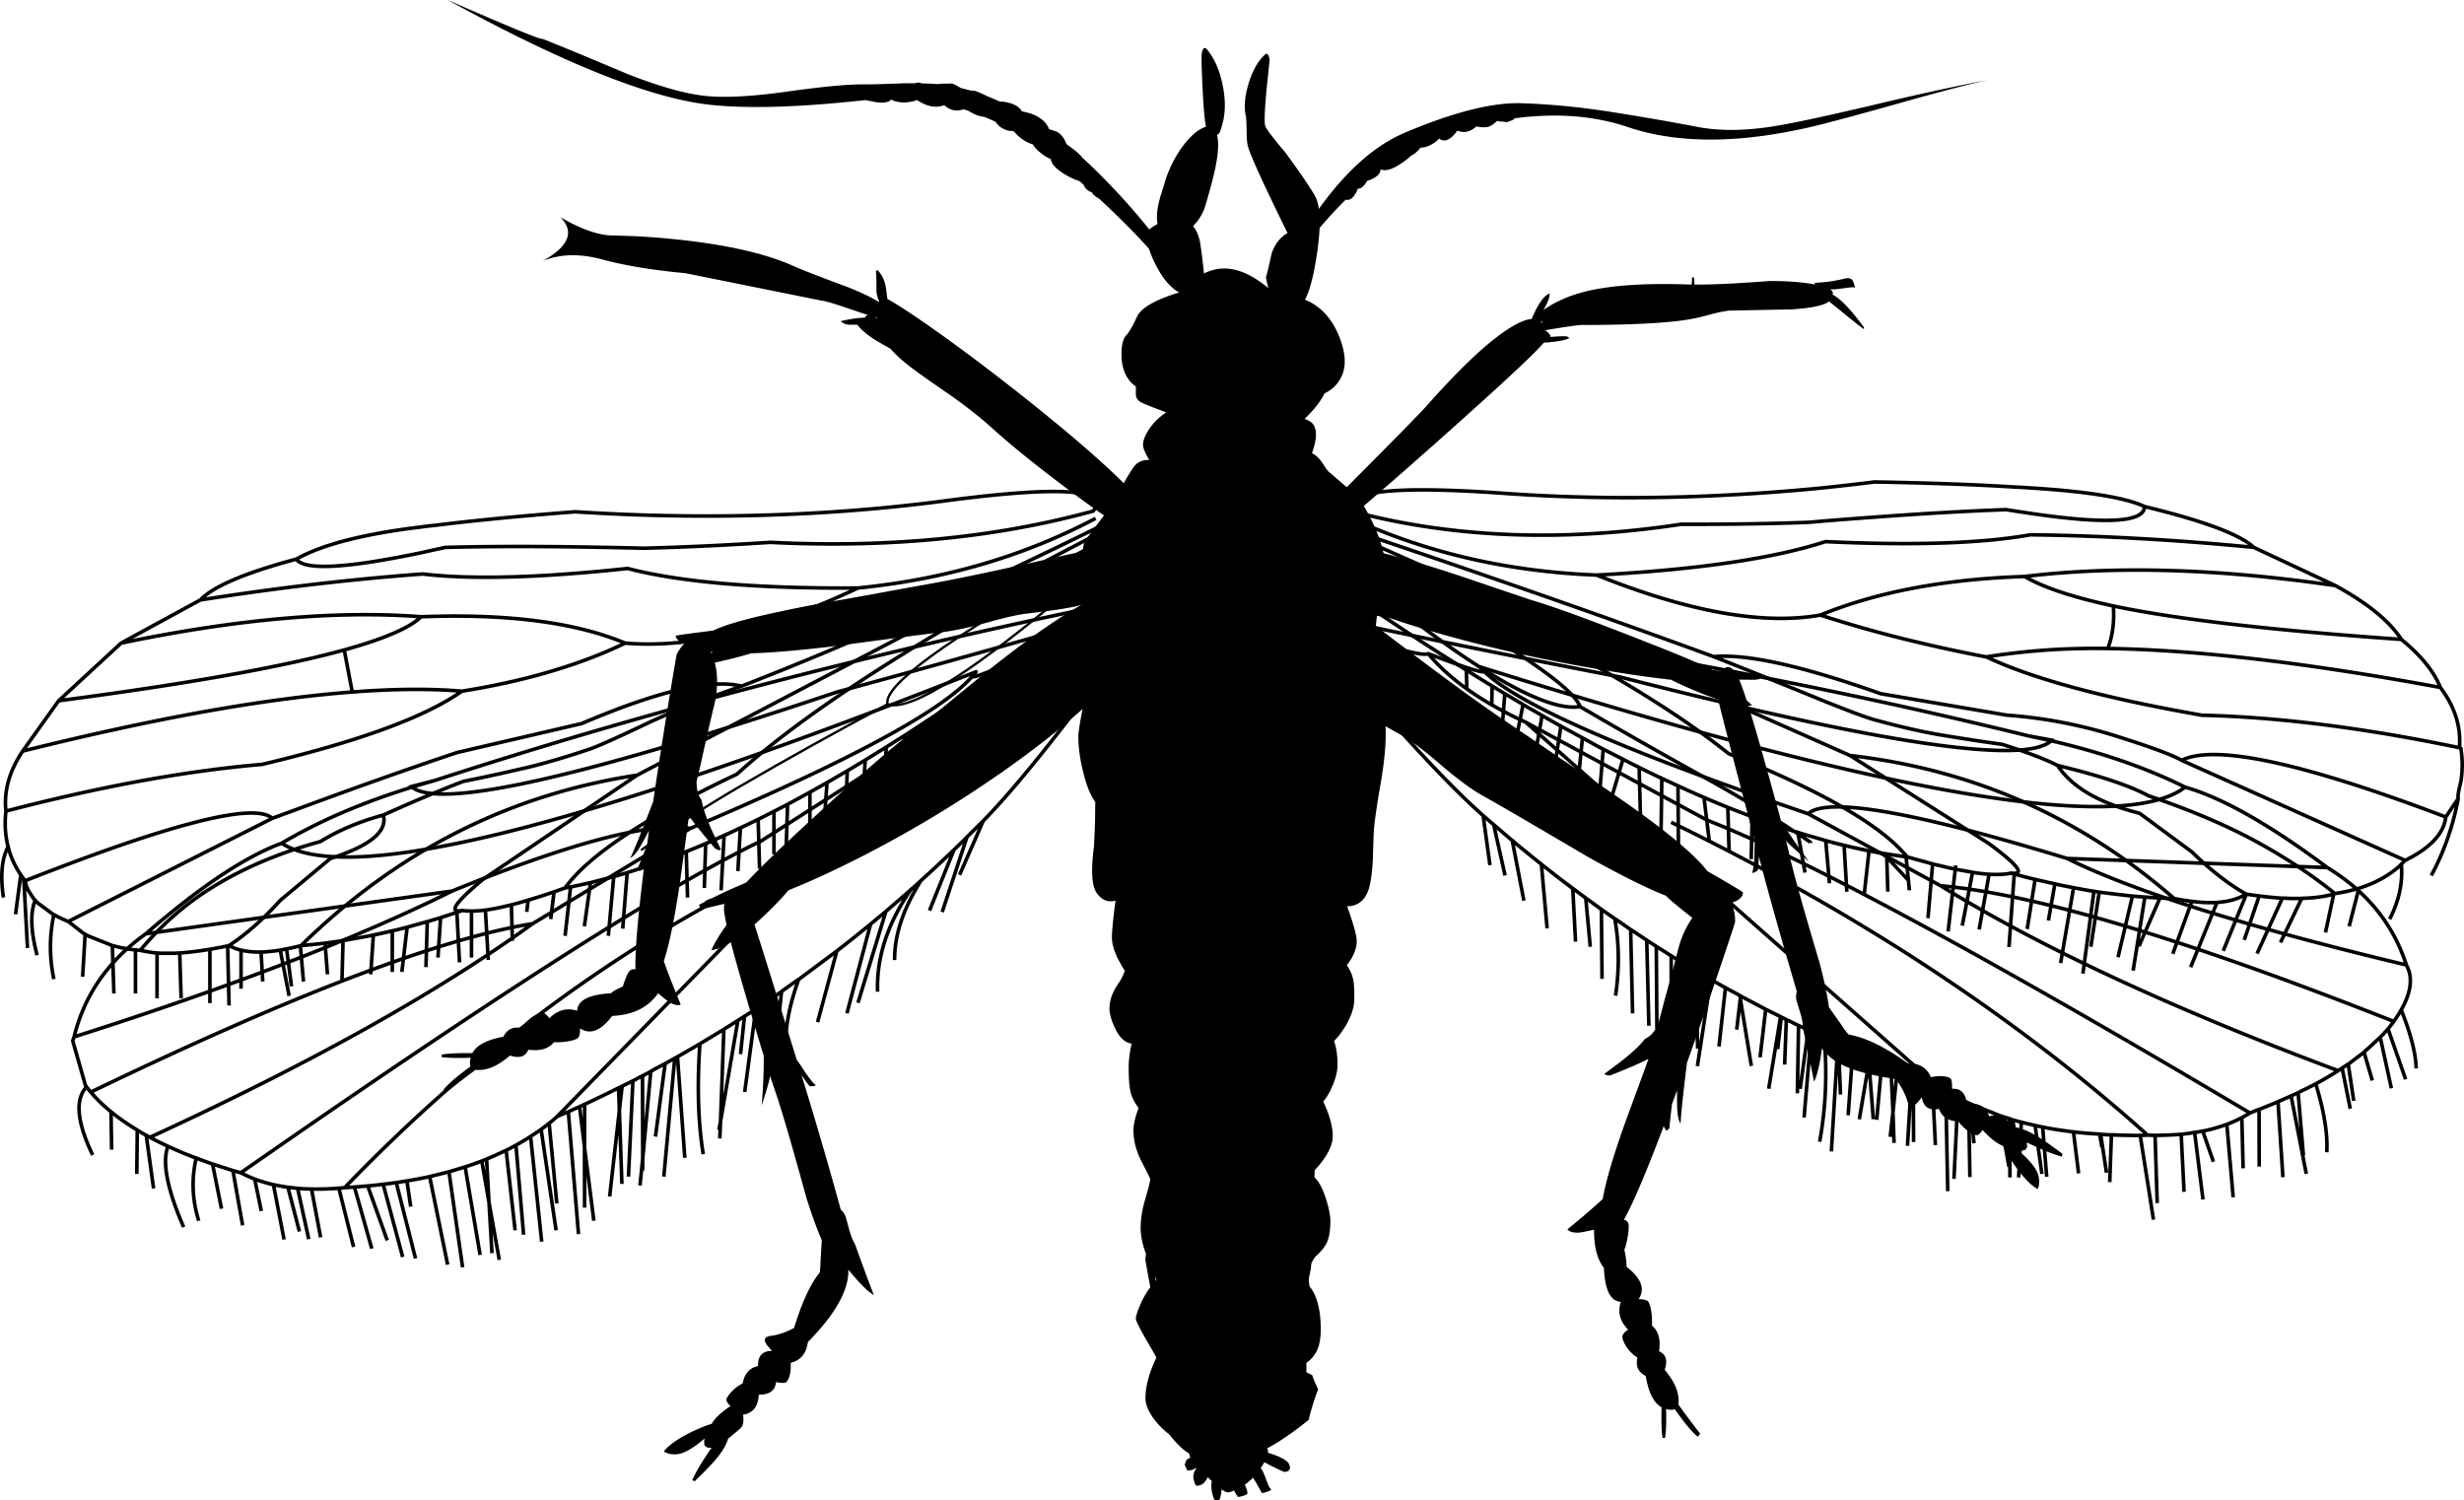 <svg xmlns="http://www.w3.org/2000/svg" version="1.2" width="1028.079" height="626.078" viewBox="0 0 1028.079 626.078" overflow="inherit"><path d="M1008.125 445.85c-.134-6.233-2.217-14.383-6.25-24.449a48.68 48.68 0 0 1-3.101 4.8 48.986 48.986 0 0 1-2.399 3.1l7.35 21.05m-5.951 3.749l-4.649-21.3a.33.33 0 0 1-.15.15l-5.25 4.85c-.5.4-.95.816-1.35 1.25l3.449 11.8m-7.75 8.5l-2.3-15.35a343.96 343.96 0 0 1-2.55 1.65l3.4 17m5.751-23.6l-6.25 4.75c-.134.066-.25.134-.351.2m16.601-14.7a62.168 62.168 0 0 1-3.25 3.5m-428.45-177.9c38.233 4.966 75.7 10.616 112.399 16.949 58.301 10.067 114.717 21.801 169.25 35.2l10.351 1.9-.851.149c21.101 4.867 39.733 11.317 55.9 19.351 15.467 4.399 35.233 15.583 59.3 33.55 16.533 10.033 27.533 23.583 33 40.65 2.8 5.1 2.083 11.35-2.149 18.75M572.774 267.5c13.634 4.4 21.351 6.15 23.15 5.25 14.767 5.634 22.583 8.134 23.45 7.5a12.01 12.01 0 0 1-1.75-1.95c170.066 53.367 268.1 70.084 294.1 50.15M617.625 278.3c1.533 1.101 2.116 1.75 1.75 1.95 13.699 13.5 58.716 33.267 135.05 59.3 7.866-7.133 43.883-.916 108.05 18.65l108.55 3.8m-340.05-11.25v-.1a1.237 1.237 0 0 1-.3-.2l.3.3zm-72.1-74.65c26.699 31.167 46.683 52.567 59.949 64.2a228.55 228.55 0 0 0 4.4 3.8l6.95 5.95c.133.101.283.217.45.351l.05.05M621.675 361l-2.851-20.7m23.601 19.75l.7.601v-.051c-.233-.2-.467-.383-.7-.55l-2.15-1.7c-1.233-1-2.434-1.983-3.6-2.949l-2.851-2.301a99.277 99.277 0 0 1-2.85-2.35l4.85 25.05m7.301-15.15c.199.166.416.333.649.5-.233-.2-.45-.384-.649-.551m-9.301-7.499c-.966-.8-1.916-1.616-2.85-2.449m12.8 10.499l1.65 1.25c1.866 1.5 3.75 2.983 5.649 4.449l2.601 1.95a101.49 101.49 0 0 1 2.55 1.9c.033.066.1.116.2.149l5.2 3.851c2.199 1.6 4.383 3.184 6.55 4.75a331.17 331.17 0 0 0 5.55 3.85l6.25 4.3c.1.101.233.2.4.301.133.066.283.149.449.25l6.25 4.149 3.051 2c.1.066.216.134.35.2.4.267.833.55 1.3.85l5.5 3.45 3.851 2.45.399.2 2.925 1.774c.937.543 1.878 1.084 2.825 1.625h.075l.225.15.101.1a.451.451 0 0 1 .149.101c.134.066.25.133.351.2l5.6 3.3c2.033 1.133 4.083 2.283 6.15 3.45a953.268 953.268 0 0 0 6.05 3.25c.066.066.15.133.25.199l10.5 5.551a529.552 529.552 0 0 0 6.2 3.05c.1.1.2.166.3.2.667.3 1.367.649 2.1 1.05.268.133.518.267.75.399.268.067.551.167.851.301a43.09 43.09 0 0 0 3.5 1.75c1.3.6 2.649 1.233 4.05 1.899l1.3.65c1.767.8 3.55 1.6 5.351 2.399 1.899.867 3.8 1.717 5.699 2.551 0 .033.033.066.101.1.033-.033.083-.017.149.05.176.088.367.163.575.226l.075.024 2.95 1.25c1.066.467 2.133.917 3.2 1.351l5.699 2.35c.167.066.351.15.551.25 1.699.7 3.399 1.384 5.1 2.05 1.233.5 2.467.983 3.7 1.45.967.4 1.899.75 2.8 1.05l5.25 1.95c.267.134.517.233.75.3l.4.2h.149c2.367.9 4.767 1.767 7.2 2.6l-168.9-149.25c-18.333-8.399-31.883-17.933-40.649-28.6m27.299 71.351l4.75 21.2m17.549 22.05l-2.399-26.699M451.175 266.2c-13.3 5.366-20.884 7.7-22.75 7-7.967 11.233-20.783 21.717-38.45 31.45l-157.5 161.199a490.024 490.024 0 0 0 4.65-1.949c1.533-.733 3.1-1.434 4.699-2.101a64.686 64.686 0 0 1 2.101-1 614.66 614.66 0 0 0 14.149-6.85c.367-.167.717-.334 1.051-.5.066-.033.133-.066.199-.101h.025l.225-.149h.101c.2-.134.383-.233.55-.3l3.85-1.9c.2-.134.417-.233.65-.3l1.4-.8a100.25 100.25 0 0 1 1.949-1l2.65-1.351c.134-.1.267-.184.4-.25.6-.366 1.233-.733 1.899-1.1l4.5-2.4 2.95-1.649c.233-.134.483-.267.75-.4a1.35 1.35 0 0 1 .175-.1c.412-.233.837-.467 1.275-.7a936.06 936.06 0 0 0 9.35-5.4c3.334-2 6.667-4.017 10-6.05a905.718 905.718 0 0 0 5.851-3.7l2.05-1.3 1.899-1.2.75-.45c.367-.267.75-.517 1.15-.75l1.15-.774c.299-.217.599-.425.899-.625l5.65-3.8c1.533-1 3.083-2.034 4.649-3.101a.374.374 0 0 0 .051-.149l7.149-5.051c.2-.1.384-.216.55-.35l15.351-11.45a431.493 431.493 0 0 0 10.55-8.35 265.49 265.49 0 0 0 3.5-2.851l6.4-5.3 9.8-8.5c.2-.233.416-.434.649-.6a149.585 149.585 0 0 0 4.2-3.75c4.634-4.2 9.217-8.483 13.75-12.851l4.05-3.899c.434-.467.884-.934 1.351-1.4l.399-.399 6.4-6.351c12.467-12.7 30.083-34.45 52.85-65.25m-6.646-18.598c-31.667 9.233-67.4 19.25-107.2 30.05-106.533 35.767-165.634 49-177.3 39.7-20.767 6.399-38.9 14.2-54.4 23.399 27.4 17.934 123.983-5.916 289.75-71.55-.5.7-1.066 1.384-1.7 2.05.934.567 8.551-2.483 22.851-9.149m-21.152 7.1c-1.5 1.2-2.066 1.884-1.7 2.05-12.699 14.467-51.883 35.567-117.55 63.301l-65.75 39.75c-39.6 28.666-92.833 58.383-159.7 89.149.233.134.483.267.75.4.167.1.351.2.551.3 1.1.6 2.25 1.184 3.449 1.75.867.434 1.784.866 2.75 1.3a288.5 288.5 0 0 0 6.301 2.8c1.466.567 2.949 1.15 4.449 1.75.367.101.717.217 1.051.351 2.199.866 4.466 1.7 6.8 2.5l7.45 2.399c.267.101.533.184.8.25.267.101.55.184.85.25l2.5.7c.066.033.134.05.2.05C206.341 415.583 278.658 369.467 317.425 351l72.55-46.35m13.45 44.65v.05c.166-.166.3-.316.399-.449m-1.75 1.799l1.351-1.351-10.3 31.2m-8.851-13.099c-7.443 11.742-11.109 22.792-11 33.149m6.8-29.399l-.05.05c-9.755 14.184-14.372 28.366-13.85 42.55m13.251-42c.2-.2.399-.383.6-.55m-30.85 25.55l-8.05 29.7m28.5-46.2l-11.65 38.15m5.25-32.85l-9.85 37.2m56.85-80.25l-9.85 22.5m-2.351-10.45l-10.2 25.351m458.5-72.901c3.2.667 6.367 1.351 9.5 2.05-10.967 10.134-70.899 1.267-179.8-26.6-40.467-7.833-76.816-15.167-109.05-22m254.951 230.65l-.55-30.9a109.18 109.18 0 0 1-4.45-2.25l-1.65 33.9m22.95-5.1l-3.85-21.3-11.45-4.55c-.2-.101-.417-.2-.65-.3l-.3-.101 1.65 16.5m-1.65-16.499a1.121 1.121 0 0 1-.35-.149l-.051-.051-.199-.1m.899.4a7.874 7.874 0 0 0-.649-.25m130.899 30.8l-2.05-31.45-.8.3-7.101 2.9.051 23.85m7.051-26.75c.733-.333 1.45-.649 2.149-.95l4.101-1.8c.967-.434 1.95-.883 2.95-1.35a7.32 7.32 0 0 0 1-.55 164.2 164.2 0 0 0 6.35-3.15 145.73 145.73 0 0 0 9.2-5.4.606.606 0 0 1 .149-.1c-68.967-25.767-124.25-51.483-165.85-77.15l-55.3-30.05m197.4 119.55c-.433.2-.883.417-1.35.65M705.225 428.9l-.4-25.45a28.81 28.81 0 0 1-.375-.226m2.9 1.626c.057.04.131.106.225.2V405m-.301-.15a24.749 24.749 0 0 1-2.45-1.399m2.75 1.599a.397.397 0 0 1 .101.05m-51.45-34.4v.1c.066.033.134.05.2.05m-2.75-2.05c.833.634 1.684 1.3 2.55 2m35.099 58.65l-.25-34.45-.6-.5m1.3.85a6.921 6.921 0 0 0-.7-.35m-22.899-15.55l.25 29m-4.901-13.4l-1.899-20.35m-4.25 18.2l-1.15-22.101m70 44.801l-.1 1.101 4.6 28.05m-13.5-8.101l2.7-24.5m4.7 17.45l1.5-12.899-.15-1.3m-51.901.049c1.634-11.3 1.517-22.017-.35-32.15m13.35 9l.9 35.7m9.401 3.45l-.101-32.65m4.25 2.65l.5 22.35m6.3 13.75l-.75-32.5m-26.399 17.8l-.8-34.949m33.399 20.799l-5.55 36.149m58.701-9.349a.555.555 0 0 1 .149.1v-.05m0 .05c.176.059.367.117.575.176m3.476 29.574l1.949-27.25a39.408 39.408 0 0 1-2.399-1.05m-2.75 19.65l-.851-21.101m-16.649-7.699l-.5 28.3m4.55-26.4l-3.4 24.55m-6.45-10.15l.699-18.75m-7.349 28.85l4.95-30.1m-1.2 13.55l1.5-13.35m-6.5-3.25l-2.35 20.05m45.199-.45l.2 2.65.351-2.4m32.55 56.05l-.851-42.1c-.6-.4-1.232-.8-1.899-1.2l-3.45-2.45a.625.625 0 0 1-.25-.149l1.3 26.649m-1.3-26.65c-.267-.2-.517-.384-.75-.551m-31.6-12.199c-.301-.101-.567-.2-.801-.301m17.2 38.801l-.45-12.801-1.149 10.25M636.574 301.35l75.75 40.9c40.033 15.566 115.518 56.283 226.45 122.15l3.65-1.45h.149m-10.799 36.65l-2.649-30.449a82.775 82.775 0 0 1-5.101 1.649c-1.333.367-2.7.7-4.1 1-.267.033-.55.084-.851.15l4.45 12.8m12.402 2.75l-.55-21.15a51.405 51.405 0 0 1-6.25 2.801m-10.051 2.799c-1.1.233-2.232.416-3.399.55l3.5 28m-19.101 1.5l-.899-28.25-3.101-.1-2.3.1h-.8l5.55 35.15m12.75-11.6l-1.2-24c-3.5.267-7.133.417-10.899.45m16.5-1.25c-1.8.333-3.667.6-5.601.8m28.7-8.9a53.986 53.986 0 0 1-3.399 1.949m-101-.849c1.333.434 2.717.866 4.149 1.3l1.2.5c.066 0 .15.017.25.05l3.4.9c1.833.467 3.75.917 5.75 1.35a.985.985 0 0 0 .449.101l2.7.6c4.101.8 8.384 1.467 12.851 2 3.566.434 7.217.733 10.949.9l.051.05c.1 0 .217.017.35.05l3.9.25h.399c.033-.033.083-.05.15-.05 1.733.066 3.483.134 5.25.2l6.05.1c.233-.033.483-.05.75-.05m-16.899-.551l.95 5.55m3.901-5.25l.05.05c1.7.066 3.434.117 5.2.15m-5.901 19.55l.7-19.7h-.2m-1.849 15.8l-2.45-16.05m-9.201 16.3l-2.149-17.3m-25.4-5l2 10.101m10.25 12.449l-2.85-20.25m-10.5 21.7l-.101-24.5m4.851 1.45l-1.101 23.1m11.701-.35l-1.7-20.7m43.799 3.35c-55.267-49.5-121.533-93.017-198.8-130.551m63.851 89.751c1.3 15.134.666 29.65-1.9 43.551m16.549-9.351l4-23.649 1.851 23.6m1.399.249l2.2-24.2m10.651 35.05l1.85-30.3m.7 28.7l-.15-28.5m18.65 10a98.389 98.389 0 0 1-5.101-3.05m-22.899-10.45l.899 19.6 1.9-18.55m-38.999 20.75l3.05-35.85m8.35 50l2.699-45.05m204 45.4c.434-7.6-1.1-17.116-4.6-28.55m-10.299 5.05l6.35 32.5m-3.4-33.85l2.199 26.2M458.274 253c-37.733 7.8-74.684 16.217-110.85 25.25-57.367 14.267-112.75 30.083-166.15 47.45a393.68 393.68 0 0 0-9.35 2.75m9.35-2.75l-10.2 2.649.851.101m87.649 124.75v.05a.15.15 0 0 1 .101-.05m-.325.15a1.13 1.13 0 0 1 .225-.1l-1.149 10.05 1.05 30.7m21.923-52.35c.042-.02.083-.036.125-.051.4-.199.783-.416 1.15-.649l3.05 42.149M271.125 447.3l.399-.2 1.5-.899m41.851-24.876c.166-.112.333-.221.5-.325.133-.066.267-.167.399-.3m-5.849 3.8c.267-.134.5-.267.7-.4l1.199-.8m-1.199.8l-1.65 15.75m6.4-18.85l-4.65 34.65m15.349-41.85l-3.449 34.55m-205.101-96.5c-15.066 5.5-33.967 18.101-56.7 37.801L188.625 371.8c49.399-20.133 82.533-28.85 99.399-26.149M188.625 371.8c-39.601 19.7-92.167 39.983-157.7 60.851a1.532 1.532 0 0 0-.2.5c-.033.033-.05.083-.05.149a.388.388 0 0 1-.05.15c-.034.033-.051.083-.051.149a1.628 1.628 0 0 0-.1.301c0 .033-.017.066-.05.1v.15a.556.556 0 0 0-.05.25l5.25 18.399c.166.233.333.483.5.75.033.033.083.101.149.2l1.25 1.55c.066.066.117.15.15.25a.81.81 0 0 1 .2.15c84.233-40.634 145.699-64.066 184.399-70.3M60.824 389.65c-15.699 11.233-25.666 25.566-29.899 43m69.55 56.7l.2.101.3.149c1.7.867 3.467 1.667 5.3 2.4a69.854 69.854 0 0 0 7.45 2.25c.1.033.217.05.35.05 1.934.434 3.95.8 6.051 1.101.033 0 .116.017.25.05h.25c.1.033.199.033.3 0 .3.066.633.116 1 .149.733.067 1.483.15 2.25.25.399.034.8.084 1.2.15a5.17 5.17 0 0 1 1.25.05c.833.033 1.683.05 2.55.05.267.034.533.051.8.051 3.6.066 7.4-.051 11.4-.351.8-.066 1.616-.149 2.449-.25 51.467-53.467 107.5-95.717 168.101-126.75M143.824 495.55c1.367-.066 2.717-.149 4.051-.25 1.866-.133 3.716-.283 5.55-.45 2.2-.199 4.35-.433 6.45-.699 1.833-.2 3.649-.434 5.449-.7a430.87 430.87 0 0 0 4.45-.7c3.233-.533 6.4-1.134 9.5-1.8l7.05-1.75c.101-.033.2-.066.301-.101l.149-.05c.384-.11.784-.211 1.2-.3l6.1-1.85c2.4-.767 4.717-1.584 6.95-2.45.7-.267 1.367-.533 2-.8a148.557 148.557 0 0 0 6.601-2.95c.533-.233 1.05-.467 1.55-.7a119.32 119.32 0 0 0 4.1-2.15 108.986 108.986 0 0 0 6.101-3.649c1.5-.967 2.966-1.95 4.399-2.95 1.134-.833 2.25-1.684 3.351-2.55.533-.4 1.05-.816 1.55-1.25l1.6-1.4a.563.563 0 0 0 .2-.2M96.925 488.35c.066.034.149.067.25.101.2.066.399.116.6.149m-9.1-2.9l3.75 18.649M106.274 492l2.75 13.3m15.151-9.45l4.649 21.2m1.151-20.9l3.8 20.149m14.1-20.999l7.25 25.7m-1.7-26.15l8.149 22.7m-20.199-21.75l6.149 24.5m-33.45-26l4.45 22.9m1.601-21.8l4.8 18.449m-27.75-25.399l4.05 22.85m-63.35-55.6c2.433 2.866 5.25 5.6 8.449 8.2 3.267 2.666 6.917 5.216 10.95 7.649a124.5 124.5 0 0 0 3.75 2.2 67 67 0 0 0 1.55.8M46.324 463.9l.25 15.8m35.301 3.5c-2.042 8.733-1.692 17.467 1.05 26.2m-25.651-37.85l-.2 18.3m3.95-16.1l3.05 22.15m6-17.6c-2.506 6.688-.322 17.921 6.551 33.7m223.699-36.95l.301-7.05-.65 3.45m-41.55-8.15l-4.05 35.95m17.149-52.15l-3.35 36.25-.05 5.051m.051-5.051l-1.15 11.301M241.824 461.8l2.051 16.8.05-17.8m3.849 48.55l-3.899-30.75.05 25.301m-14.8-35.201l3.199 33.45m-62.55-9.4l1.601 10.75m15.399-14.45c.161-.041.344-.074.55-.1.2-.066.417-.134.65-.2m13.05-4.3l3 17.25-1-18.05m-23.75 7.3l7.5 36.75m.55-38.75l5.7 39.85m32.75-57.55l6.25 42.1m5.101-49.45l4.25 51.05m-20-40.75l4.649 43.899m-31.95-31.199l6.25 36.75m8 2.05l-4.3-24 1.25 21.2m10-45.05l3.2 37.351M211.175 480l3.75 33.35m77.099-77.8c-1.209 17.584-.742 32.934 1.4 46.05M36.125 453.55c-4.913 5.148-4.063 14.615 2.55 28.4m126.649 11.5l8.051 31.649m-13.5-30.949l8.149 30.35m134-95l-1.399 38.5 7.25-42.2m-30.351 18l-4.05 30.45m8.05-32.65l-4.55 49.351m-8.9-42.051l.101 34.449M264.074 451l-1.85 39.95m-4.15-37l.351 9.35m74.849-54.7c-5.347 14.537-6.797 27.403-4.35 38.601m675.1-44.551c-66.866-15.967-114.05-30.784-141.55-44.45m-52.749 11.4c39.066 3.367 102.083 22.233 189.05 56.601m-21.55 19.449c-.533.366-1.083.733-1.65 1.1" fill="none" stroke="#000" stroke-width="1.5" stroke-linejoin="round" stroke-miterlimit="3"/><g fill="none" stroke="#000" stroke-linejoin="round" stroke-miterlimit="3"><path d="M449.074 236.3c-54.471 30.758-80.721 49.94-78.75 57.55 9.4 3.351 36.317-13.833 80.75-51.55m-183.25 112.2c12.901-9.207 26.585-18.024 41.051-26.45 19.307-11.246 39.79-22.646 61.449-34.2" stroke-linecap="round"/><path d="M894.774 211.35c.033 6.601-15.85 7.551-47.649 2.851-3.2-.467-6.584-.983-10.15-1.55-16.767.6-36.066 1.716-57.9 3.35-5.866.434-11.933.9-18.199 1.4-2.067.199-4.167.383-6.301.55-16.267.6-33.949.866-53.05.8-48.833 7.4-93.916 5.783-135.25-4.85-7.533-8.834 13.134-11.5 62-8 24.3 1.699 49.2 2.166 74.7 1.399 18.633-.566 37.566-1.783 56.8-3.649 7.4-.767 14.833-1.617 22.3-2.551 22.7.4 42.101 1.101 58.2 2.101 2.367.1 4.667.233 6.9.399 23.833 1.466 39.7 4.05 47.599 7.75 24.7 6 39.9 11.684 45.601 17.051l34.05 15.949c13.5 7.4 22.667 14.884 27.5 22.45 8.167 6.634 13.6 13.316 16.3 20.05 6.033 8.034 8.684 16.417 7.95 25.15.399 0 .616.167.649.5.268 1.833.434 3.667.5 5.5a.628.628 0 0 0 0 .35 46.493 46.493 0 0 1-.449 7.2l-.4 1.9-.1.3c-.7 2.9-.934 4.717-.7 5.45-2.233 11.7-5.983 22.399-11.25 32.1m11.25-32.1c-2.267 3.333-3.8 5.616-4.601 6.85-.199.3-.399.584-.6.851-.8 6.933-6.45 12.966-16.95 18.1-.5.533-1.033 1.066-1.6 1.6.7 7.567-.917 15.2-4.851 22.9m4.852-22.901a.33.33 0 0 0-.15.15c-.066.033-.116.1-.149.2l-.15.149c-4.667 4.233-10.417 7.417-17.25 9.551l-4.05 15.85m-39.801-158.1c-32.101-3.134-63.184-4.884-93.25-5.25-20.067 3.6-48.567 4.55-85.5 2.85-21.667 7.066-53.483 11.717-95.45 13.95 38.333 15.366 69.45 20.934 93.35 16.7 23.601-9.667 52.017-15.034 85.25-16.101 37.767-4.566 80.983-3.3 129.65 3.8m-129.651-3.799c7.733 4.566 20.067 8.667 37 12.3 25.934 5.5 65.983 10.15 120.15 13.95m-608.15-57.75c-24.166 3.167-49 5.134-74.5 5.9-18.633.566-37.6.483-56.899-.25-7.434-.3-14.9-.684-22.4-1.15-22.6 1.733-41.934 3.601-58 5.601-2.333.233-4.6.5-6.8.8-23.733 2.899-40.917 7.35-51.55 13.35 3.333 4.8 20.733 3.9 52.199-2.7 3.167-.699 6.5-1.433 10-2.199 16.834-.434 36.167-.483 58-.15 5.9.1 11.983.217 18.25.35 2.067.034 4.167.084 6.301.15 16.3-.4 33.983-1.217 53.05-2.45 49.1 2.434 94-1.916 134.7-13.05 7.033-9.235-13.75-10.636-62.351-4.202zM123.625 233.3c-21.301 5.7-34.65 11.384-40.051 17.05 31.834-5.033 62.767-8.649 92.801-10.85 20.267 2.4 48.767 1.634 85.5-2.3 22.066 5.733 54.1 8.45 96.1 8.149 36.267-3.6 69.316-13.283 99.15-29.05m165.3 77.451l.149-7.5a491.29 491.29 0 0 1-10.75-6.65l.2 7.851m20.401 21.749l3.05-15.2c-.434-.3-.866-.566-1.3-.8l-5.7-3.4a30.41 30.41 0 0 1-.6-.35l-.95 12.05m13.8 12.25l2.7-15.2c-2.634-1.5-5.283-3.017-7.95-4.55m12.799 28.35l3-19.35a265.078 265.078 0 0 1-7.85-4.45m-15.549-9.1a598.229 598.229 0 0 1-5.301-3.2m-186.5-5.9l2.75-16.3c-1.933 1.434-3.85 2.851-5.75 4.25l-2 17.05m7.75-21.3a2.38 2.38 0 0 1 .45-.35l14.851-11.351m-1-23.049c-68.801 36.733-117.334 67.967-145.601 93.7-38 18-61.916 33.833-71.75 47.5l2.3-.4a631.79 631.79 0 0 0 8.301-1.8l8.5-2.2c.399-.1.8-.199 1.199-.3.101-.033.217-.066.351-.1l5.25-1.55c.066-.034.149-.067.25-.101l7.5-2.399a607.415 607.415 0 0 0 9.85-3.551l5.3-2c.567-.267 1.15-.517 1.75-.75a378.191 378.191 0 0 0 8.101-3.35c2.533-1.1 5.1-2.233 7.7-3.4a19.91 19.91 0 0 1 1.699-.75l5.101-2.399c2.3-1.066 4.616-2.184 6.95-3.351.133-.066.283-.133.449-.199 2.2-1.101 4.4-2.217 6.601-3.351l5.2-2.649c.133-.101.3-.2.5-.301a662.934 662.934 0 0 0 9.3-5.05l6.975-3.899.175-.101 7.926-4.6.975-.575 7.05-4.225c.216-.135.433-.269.65-.4l8.149-5.05 7.101-4.5 1.3-.8 5.95-3.9c2.066-1.366 4.149-2.733 6.25-4.1l6.7-4.5c.481-.337.965-.67 1.449-1l7.15-4.95.175-.125 5.375-3.775c2.033-1.434 4.084-2.883 6.15-4.35 2.233-1.634 4.5-3.267 6.8-4.9 2.934-2.133 5.884-4.3 8.85-6.5m-21.802 15.751l-2.25 14.351m14.05-8.001l1.15-15.601m-6.799 4.901l-2.351 15.7m-38.149 11.8l.7-.4c.199-.133.399-.267.6-.399m27.5-18.451l-1.7 11.45m-6.9-5.5l.449-.301c.338-.233.671-.466 1-.699m-1 .7l-1.55 14.801m-5.599-10.001l-1.4 12M353 321.95a22.29 22.29 0 0 0 .974-.575m-.45.275l-.55 12.8m8.05-17.3l-1.05 15.3m-14.9-5.9l-1.149 15.9m-6-11.9v18.9m31.899-37.75l-.85 11.75m8.651-16.65l-1.65 11.601m8.2-15.901l-2.15 13.9m621.499 42.6l-93.25-41.75c-3.866-2.233-13.116-5.65-27.75-10.25-14.667-4.6-29.75-7.467-45.25-8.6l-52.6-8.95c-32.567-11.566-55.783-16.717-69.65-15.45 18.934 7.5 33.884 13.517 44.851 18.05 11.033 4.434 18.232 7.134 21.6 8.101 10.1 2.8 19.1 4.899 27 6.3 10.6 1.767 19.583 3.149 26.95 4.149 10.3 3.267 18 6.2 23.1 8.801 17.434 4.199 30.067 8.416 37.9 12.649 17.733 6.033 32.783 12.434 45.149 19.2 12.301 6.733 23.184 13.934 32.65 21.6 3.566-.533 6.9-1.267 10-2.199m-125.7-51.251c5.934 9.066 17.333 15.716 34.2 19.949l21.85 16.15c7.733 7.566 15.25 13.417 22.551 17.55.033 0 .083.017.149.05 1.8.267 3.583.517 5.351.75 3.433.434 6.649.75 9.649.95a.445.445 0 0 0 .2-.05l3.4.15h4.25a.818.818 0 0 0 .25-.051c5.199-.133 9.649-.733 13.35-1.8l.5-.2m44.001-85.998c-55.7-10.3-101.95-15.716-138.75-16.25-17.333-.3-34.233.867-50.7 3.5 19.3 9.134 49.317 17.25 90.05 24.351 31.667.733 67.45 5.25 107.351 13.55M883.725 399.4l6-25.5h-.15l-10.199-1.2a169.795 169.795 0 0 1-3.5-.45l-3.5 22.8m17.648 9.95l4.9-30.7c-1.7-.1-3.434-.233-5.2-.399m-20.65 32.349l4.601-34.35c-.8-.134-1.583-.25-2.351-.351-2.033-.366-4.083-.75-6.149-1.149l-5.4 31.449m5.4-31.449c-2.567-.467-5.167-1-7.8-1.601l-2.7 15.3m21.2-11.849a49.27 49.27 0 0 0-2.2-.35m-35.45 23.25l2.2-30.45a78.666 78.666 0 0 1-1.351-.4c-.066 0-.116.033-.149.101h-.15c-2.333.466-5.283.6-8.85.399l-4.15 23.05m20.049-.2l3.301-20.7c-2.934-.7-5.834-1.45-8.7-2.25m-21.7 21.55l4.3-22.25a3.05 3.05 0 0 1-.45-.1l-4.949-.9c-.601-.066-1.2-.184-1.801-.35l-3 26m17.1-23.85c-2.101-.133-4.4-.399-6.9-.8m34.35 4.8c-2.733-.6-5.483-1.217-8.25-1.85m93.5 6.9l-6.25 18.351m5.35 5.699l10.55-23.101m21.45-1.749l-3.45 16.05m-9.9-14.25l-8.851 18.4m-44.95 4.75l7.95-21.9a85.078 85.078 0 0 1-7.399-1.199 178.74 178.74 0 0 1-5.9-.2l-8.8 20.149m44.7-21.8c-3.101 2-7.134 3.167-12.101 3.5l-11 27m11-27c-3.133.2-6.633.05-10.5-.45m13.101 20.65l9.649-23.65m-121.25-12l-.2 1.551m91.301 12.249c-38.934-33.934-84-53.817-135.2-59.65l57.8 36.65c12.333 9.066 15.45 13.199 9.35 12.399m62.15 10.401c-2.1-.101-4.2-.233-6.3-.4m-141.8-10.2l-2.9-16.149c-.533-.367-1.05-.7-1.55-1l-8.351-2.851.25 11.75m9.5-8.55a15.817 15.817 0 0 1-.574-.175c.179.062.37.138.574.225v-.05zm.151.65l-.15-.601c1.033.334 2.051.634 3.051.9-1-.3-2.018-.616-3.051-.95M571.725 237.1c55.1 29.634 84.283 48.884 87.55 57.75 16.834 9.867 35.017 20.2 54.55 31 12.134 6.767 23.75 13.801 34.851 21.101l.75.149.075.025m16.124 4.675c1.267.334 2.533.65 3.8.95v-.05c-1.234-.3-2.5-.6-3.8-.9zm-12.5-3.55l8.649 2.5 3.851 1.05m-10.2-.35a235.632 235.632 0 0 0-5.2-3.5m29.599 7.1c2 .367 3.983.733 5.95 1.101v-.051c-1.967-.366-3.95-.733-5.95-1.1v.05zm7.351 1.25l.05 1.3 9.05 9.75-1-9.85c-1-.1-1.983-.233-2.95-.4l-3-.449c-.7-.101-1.417-.217-2.15-.351a20.077 20.077 0 0 1-1.4-.149l1.45 1.449m-.05-1.3l-1.4-.2m9.499 1.4c.094 0 .186.017.275.05a7.424 7.424 0 0 0-.275-.1v.05zM570.225 229.7c70.9 32.533 121.233 60.783 151 84.75 39.033 15.666 63.867 30.033 74.5 43.1l10.35 2.851c.067.033.167.066.301.1l7.25 1.7c.732.166 1.467.316 2.199.45m-20.1-5.101h-.175m-.276-.1c-1-.101-1.983-.217-2.95-.351m-12.5-2.099a210.268 210.268 0 0 1-10.399-2.3m8.349 21l2.05-18.65a327.67 327.67 0 0 1-10.399-2.3l1.149 19.35m-119.3-69.1c3.033 1.667 6.033 3.3 9 4.9l6.45 3.55c.733.366 1.467.75 2.2 1.149.175.059.35.142.524.25l.075.051 7.65 3.899c2.2 1.167 4.45 2.3 6.75 3.4.399.233.816.45 1.25.649l7.2 3.5c.166.067.333.117.5.15.3.167.616.333.949.5l6.301 2.9a343.252 343.252 0 0 0 10.85 4.85 486.764 486.764 0 0 0 9.95 4.15 777.012 777.012 0 0 0 10.149 3.899 348.415 348.415 0 0 0 9.25 3.3m-70.873-31.247a1.493 1.493 0 0 0-.524-.199l-1.851 22.6m-.349-23.801c.7.399 1.434.8 2.2 1.2v-.05m15.55 28.6l-.55-21m-12.75 16.8l6-20.2m16.649 8.2a5.988 5.988 0 0 1-.449-.2l-.351 25m.351-25l-.5-.3m37.8 34l.399-17.7m-10.149-3.9l.5 18.1m-21.101.3l-.199-27.399m10.85 4.849l2.15 17.75m-52.851-42.6l-2.399 23.85m138.399 35.6l.4 4.15m-34.9-20.75l1.55 17.8m41.101 14.55l1.95-22.6m-18.7 11.55l-.45-14.45m-27.701-100.95c11.7 3.733 22.4 6.816 32.101 9.25 12.866 3.233 25.25 5.966 37.149 8.199m-216.95 5.501c-12.767-7.899-26.5-16.85-41.199-26.85m88.649 42.1c-14.399 2.301-44.217-14.933-89.45-51.699m202.101 72.099l-203.95-90.4m.799-2.05c54.8 18.467 103.55 35.533 146.25 51.2m166.75-21.15c.467 6.534-.3 12.45-2.3 17.75m-213.299-30.65c-36.4-1.4-69.967-9.05-100.7-22.95M3.425 352.45l-.05.85c1.033 4.167 2.8 8.084 5.3 11.75l1.05 1.5c.066.066.134.15.2.25.066.101.133.184.2.25l.35.45c61.3-24.1 95.684-32.783 103.15-26.05 2.699-1 5.383-1.983 8.05-2.95 25.566-9.5 48.583-17.667 69.05-24.5l52-12.1c31.8-13.567 54.033-18.767 66.7-15.601 45.733-17.8 95.467-39.967 149.2-66.5m-100.65 25.551c-37.333 17.601-69.717 25.267-97.15 23-8.133 3.934-16.949 7.4-26.449 10.4-12.667 4.033-26.551 7.25-41.65 9.65-15.333 10.833-43.134 21.017-83.4 30.55-31.566 2.666-67.183 9.166-106.85 19.5-.6 5.233-.3 10.184.9 14.85-2.638 5.014-3.287 12.08-1.95 21.2m283.148-18.4a96.69 96.69 0 0 1 1.75-.699v-.051m15.801-6.75v.051l1.699-.801m-9.399 4.15v.05c2.533-1.1 5.1-2.233 7.7-3.399l-1.25 22.85m22.05-32.951v17.9m-36.601-1.05c2.667-1.101 5.367-2.217 8.101-3.351l-.55 18.45m15.55-84.199c-17.2 5.967-31.15 11.533-41.851 16.7-10.733 5.1-17.75 8.233-21.05 9.4-9.899 3.366-18.75 5.983-26.55 7.85-10.467 2.434-19.366 4.366-26.7 5.8-10.033 3.867-21.149 8.55-33.35 14.05 1.866 6.801-5.5 12.851-22.101 18.15l-20.85 17.4c-7.233 8-14.366 14.3-21.4 18.899a.667.667 0 0 0 .15.101c.9.466 1.85.883 2.85 1.25a29.82 29.82 0 0 0 2 .55c2.467.6 5.25.866 8.351.8a.816.816 0 0 1 .399 0c2.334-.1 4.867-.366 7.601-.8.866-.167 1.75-.334 2.649-.5 1.834-.367 3.75-.8 5.75-1.3l.301-.101c40.1-39.333 86.833-63.033 140.199-71.1l189.25-99.15M265.824 323.45l-64.35 43.5c-11.733 9.8-14.583 14.116-8.55 12.95.066 0 .116.017.149.05h.15c1.033.133 2.2.2 3.5.2.833 0 1.733-.034 2.7-.101.967-.067 2-.166 3.1-.3 3.134-.434 6.75-1.167 10.851-2.2 1.333-.333 2.699-.7 4.1-1.1.934-.267 1.9-.55 2.9-.851 3.333-1 6.933-2.149 10.8-3.449 1.5-.534 3.033-1.084 4.6-1.65m-4.599 1.651l-1.4 11.35m-9.4-7.9l-.601 4.9m18.3-10.4l-2.3 20.4m-22.399-12.95l.399 15m32.601-24.25l-2.551 18.2m-118.199 8.05c3.3-.267 6.633-.6 10-1 2.466-.333 4.966-.684 7.5-1.05l11.05-2c.533-.134 1.066-.25 1.6-.35a264.91 264.91 0 0 0 7.9-1.75c.399-.101.816-.184 1.25-.25l3.75-.95a21.54 21.54 0 0 1 1.575-.425l.125-.025 7.199-2 .7-.2a496.183 496.183 0 0 0 5.55-1.649l6.801-2.2 2.3-.8m-22.675 6.874a3.11 3.11 0 0 0-.375.125l-2.2 18.649m1-18.349c.399-.101.8-.2 1.2-.3m26.85-6.75v19.399m-6.1-18.849l1.1 20.85m-7.901-18.65l-1.1 16.649m19.8-19.799l1.2 20.8m-25.45-16l-.55 19m78.35-37.75l-2.25 24.7m7.851-26.35l-1.851 23.35m9.601-25.85l-.601 21.85m10.45-25.4l.601 21.4m6.449-24.1l.551 19.1m22.05-29.05l-1.05 18.05m8.449-21.6l.601 20.6m-56.101-94.15c-20.8-8.699-49.166-12.366-85.1-11-4.733 4.601-15.434 9.217-32.1 13.851l3.35 17.55c17.267-1.333 32.517-1.45 45.75-.35M159.925 340.1c-9.9 2.667-18.65 6.351-26.25 11.051-18.134 4.966-33.9 11.8-47.3 20.5-10.267 6.6-19.551 14.899-27.851 24.899.066 0 .134.017.2.05l.4.101 4.699.8c.534.033 1.101.083 1.7.15.533.033 1.101.066 1.7.1h5.85c.2-.033.384-.05.551-.05.433-.033.883-.05 1.35-.05 3.833-.267 8.033-.784 12.6-1.551 2.367-.399 4.834-.866 7.4-1.399.2-.066.4-.117.6-.15m80.151-137.201c-35.3-2.699-77.033.967-125.2 11l-26.05 24.05c53.833-7.067 93.55-14.134 119.15-21.2m-119.15 21.2l-15 21c54.967-13.667 100.8-21.884 137.5-24.65m-33.35 52.7l-85.15 43.05 6.1 4.75c.301.167.617.35.95.55.326.2.65.393.976.575l.324.175 10.051 4c2.699.733 5.55 1.3 8.55 1.7l1.1.1 2 .2M10.475 367.5c0 .066.017.116.05.15 0 .1.017.199.05.3v.149c0 .034.017.067.051.101.233 1.033.583 2.05 1.05 3.05.033.066.066.15.1.25l2.05 3.15c.567.699 1.2 1.399 1.9 2.1l5.8 4.3c.3.2.617.4.95.601 1.8 1 3.8 1.949 6 2.85m-14.652-9.851c.233.333.517.683.851 1.05.3.333.649.684 1.05 1.05m-7.05-11.7l-2.2 16.45m28.099 7.75c.301.2.617.4.95.6v-.05m.976.575l-.976-.525-1.05 17.7M14.675 375.7c-2.12 5.23-1.854 12.847.8 22.85m7-16.9c-1.896 8.966-1.896 17.933 0 26.899M9.925 366.8l1.55 28.75m54.049 2.1v18.899m9.451-18.899l.6 18.899m-28.7-21.999l.649 20m9-18.2v18.2m79.101-21l1 13m6.5-14.05l-.45 17.05m21-21.15v.05c.399-.101.816-.2 1.25-.3m-9.151 2v.05c2.634-.566 5.267-1.15 7.9-1.75v17.1m-9.499-15.05l1.6-.3-1.1 16.35m-45.75-9.3l.7 12.3M87.574 396.1v22.45m7.401-23.85l.6 24.85m21.35-23.1l3.7 19.1m-1.051-19.6l2.051 15.6m-21.051-15.1v16.1m24.75-17.9l1.301 14.899M50.524 268.35l33.05-18M9.475 313.4c-5.6 8.366-7.934 16.716-7 25.05m326.15-2.85l-.7 20.851m692.55-15.551c-59.633-22.634-96.367-30.517-110.2-23.65" stroke-width="1.5"/></g><path d="M482.225 534.5c.1-.134.2-.25.3-.35a28.171 28.171 0 0 0-.45-1.601c.033.635.083 1.284.15 1.951zm-14.3-386.75c0-3.767.649-6.366 1.95-7.8 1.333-1.467 2.833-4.05 4.5-7.75 1.699-3.733 7.616-7.134 17.75-10.2 2.199-2.934 5.466-5.5 9.8-7.7 4.366-2.233 8.783-2.816 13.25-1.75 4.5 1.033 9.267 3.667 14.3 7.9 1.333 1.1 2.5 2.3 3.5 3.6 6.6-1.033 12.35.417 17.25 4.351 3.533 2.8 6.333 6.683 8.4 11.649 1.633 4 2.449 7.601 2.449 10.8 0 3.4-1.017 6.417-3.05 9.051-1.399 1.8-3.2 3.216-5.399 4.25-1.434 3.033-3.95 6.333-7.551 9.899l-.75.75c1.467.5 2.534 1.101 3.2 1.8 1.033 1.034 1.55 2.7 1.55 5 0 1.767-.55 4.267-1.649 7.5a8.938 8.938 0 0 1 1.45.9c1.133.866 2.199 2.083 3.199 3.65 1.067 1.666 1.817 2.699 2.25 3.1a973.288 973.288 0 0 1 7.65 6.6c3.467 3 5.5 5.051 6.1 6.15 6.733 11.134 10.101 20.884 10.101 29.25 0 3.134-.584 6.884-1.75 11.25-.5 1.866-1.066 3.45-1.7 4.75a274.113 274.113 0 0 1-.55 5.25c-.667 5.9-1 9.267-1 10.1 0 5.134.833 10.317 2.5 15.551 1.666 5.267 2.5 12.25 2.5 20.949 0 5.467-.733 12.417-2.2 20.851-1.634 9.3-2.566 16.017-2.8 20.149-.101 2.301-.217 5.867-.351 10.7-.199 4.267-.616 7.9-1.25 10.9-1.3 5.899-4.466 8.883-9.5 8.95 2.667 7.366 4 12.233 4 14.6 0 3.134-1.383 6.483-4.149 10.05 1.467 1.9 2.416 4.184 2.85 6.851.2 1.267.3 3.633.3 7.1 0 4.1-1.683 8.6-5.05 13.5a25.857 25.857 0 0 1-3.399 4.1c.966 2.801 1.449 6.101 1.449 9.9 0 3.233-1.083 6.983-3.25 11.25-.8 1.566-1.699 2.95-2.699 4.15 2.633 5.633 3.949 10.449 3.949 14.449 0 3.601-2.017 7.784-6.05 12.551-.467.533-.95 1.05-1.45 1.55a77.63 77.63 0 0 1-.149 2.6c0 .101-.017.217-.05.351 1.767 1.633 3.3 4.383 4.6 8.25 1.4 4.199 2.1 7.566 2.1 10.1 0 4.134-.55 7.25-1.649 9.35-.934 1.801-2.517 3.684-4.75 5.65-1.066 1.667-1.601 2.7-1.601 3.1 0 .9-.166 2.101-.5 3.601-.333 1.467-.5 2.434-.5 2.899 0 .367.117 1.284.351 2.75 1.066 1.2 1.95 2.75 2.649 4.65 1.334 3.566 2 7.934 2 13.1 0 4.4-.75 7.784-2.25 10.15-.966 1.533-2.216 2.85-3.75 3.95v3.899c.534.233 1.351.634 2.45 1.2.233.767.533 1.601.9 2.5.366.834.883 1.983 1.55 3.45-1 2.533-1.9 5.2-2.7 8a72.244 72.244 0 0 0-1.25 4.7 137.27 137.27 0 0 1-6.7 5.149c-3.866 2.801-7.383 5.034-10.55 6.7.066.167.117.351.15.55.033 0 .05.017.05.051.066.267.083.6.05 1 .033.1.05.199.05.3 1.167.333 2.384.75 3.65 1.25 3.134 1.267 4.884 2.533 5.25 3.8.267 1 .366 1.533.3 1.6 0 .067-.166.2-.5.4l.101.25c-.134.2-.7.434-1.7.7-.3.066-2.217-.783-5.75-2.55a95.137 95.137 0 0 1-2.9-1.551 19.92 19.92 0 0 1-1.55 2.551c.467.466.884 1.133 1.25 2 .366.833.884 2.166 1.55 4 .566 1.5 1.101 2.433 1.601 2.8l-.2.35c-.367.267-1.05.55-2.05.851-1 .267-1.567.366-1.7.3-.101-.066-.15-.184-.15-.351a134.358 134.358 0 0 0-2.35-4.199c-.434-.7-.8-1.317-1.101-1.851a26.112 26.112 0 0 1-3.449 3c.699 1.367 1.066 2.566 1.1 3.601l-.2.35c-.399.267-1.1.533-2.1.8s-1.601.351-1.8.25c-.067-.066-.067-.166 0-.3-.534-.566-.9-1.1-1.101-1.6a8.27 8.27 0 0 0-.3-.75c-.733.333-1.517.6-2.35.8-.534.166-1.5-.25-2.9-1.25-.333 2.833-.7 4.3-1.1 4.399-1 .267-1.584.301-1.75.101a.479.479 0 0 1-.15-.351c-.1.2-.384-.517-.85-2.149a13.888 13.888 0 0 1-.301-5.5 454.19 454.19 0 0 1-1.55-1.45c-.066 0-.116-.033-.149-.1-.867 1.866-1.917 2.966-3.15 3.3-1 .267-1.583.3-1.75.1a.54.54 0 0 1-.15-.399c-.066.233-.333-.45-.8-2.051-.233-.966-.149-2 .25-3.1.233-.6.601-1.2 1.101-1.8-.9.366-1.551.666-1.95.899l-1.95.301-1.1-2.2c-.067-.233.017-.65.25-1.25.199-.667.55-1.184 1.05-1.55l.95-.301a4.816 4.816 0 0 0-.101-.35c-.166-.6-.283-1.1-.35-1.5-2.334-1.3-5.033-3.866-8.101-7.7a.882.882 0 0 0-.35-.35h.05c-3.1-2.4-5.55-5.033-7.35-7.9-1.667-2.633-2.5-4.983-2.5-7.05 0-4.233 1.1-8.967 3.3-14.2.4-.934.783-1.783 1.15-2.55.033-.134.05-.267.05-.4 0-.1-1.417-2.583-4.25-7.449-2.834-4.967-4.25-7.851-4.25-8.65 0-.967.55-2.767 1.649-5.4 1.233-2.933 2.7-5.517 4.4-7.75-.634-3.3-1.316-7-2.05-11.1 0-1.167.083-2.1.25-2.8-1.5-3.834-2.25-7.483-2.25-10.95 0-3.634.666-7.7 2-12.2 1.333-4.5 2-7.184 2-8.05 0-.233-1.167-2.6-3.5-7.1-2.334-4.5-3.5-8.884-3.5-13.15 0-2.434.717-5.583 2.149-9.45-1.399-1.8-2.416-3.649-3.05-5.55-.733-2.134-1.1-5.884-1.1-11.25 0-3.066.416-6.417 1.25-10.05-2.767-.334-5.084-2.483-6.95-6.45-1.533-3.233-2.3-5.983-2.3-8.25 0-3.366 1.25-6.833 3.75-10.4 1.066-1.533 1.95-3.3 2.649-5.3-.699-1-1.6-2.55-2.699-4.649-1.801-3.534-2.7-6.667-2.7-9.4 0-1.3.2-3.866.6-7.7.3-2.767.617-5.267.95-7.5-3.161.819-5.786-.239-7.875-3.175-2.089-2.936-2.464-9.461-1.125-19.575.3-6.3.45-10.366.45-12.2 0-2.199.033-4.267.1-6.199-1.899-2.534-3.5-6.351-4.8-11.45-1.533-5.834-2.3-11.117-2.3-15.851 0-2.199 1.166-8.966 3.5-20.3 2.333-11.333 3.5-17.983 3.5-19.95 0-3.199-.834-7.216-2.5-12.05-1.667-4.8-2.5-10.533-2.5-17.2-.101-3.966-.134-6.55-.101-7.75.034-1.733.334-3.199.9-4.399.167-.367 4.15-5.684 11.95-15.95 3.267-6.7 6.1-11.717 8.5-15.05 1.366-1.9 3.483-2.834 6.35-2.8-1.733-2.867-2.6-4.967-2.6-6.301 0-1.5.616-3.316 1.85-5.449a24.71 24.71 0 0 1 5.05-6c.9-.767 1.817-1.45 2.75-2.051-1.6-.633-3.316-1.3-5.149-2-3.134-1.199-5.084-2.05-5.851-2.55-.966-.666-1.517-1.6-1.649-2.8v-3.5a12.444 12.444 0 0 1-3.8-4.1c-1.466-2.537-2.199-5.67-2.199-9.403z" fill-rule="evenodd"/><path d="M529.725 24.7c.033.133-.384 4.283-1.25 12.45-.8 8.467-1 13.567-.6 15.3.267 1.133 3 4.767 8.199 10.9 5.502 7.43 9.636 13.447 12.4 18.05 2.761 4.611 2.877 14.146.35 28.6-2.527 14.449-6.085 20.683-10.675 18.7-4.585-1.984-7.109-4.302-7.575-6.95l-1.05-.05-1.35-5.851c.6-2.066 1.399-5.416 2.399-10.05 1.334-3.967 3.551-6.816 6.65-8.55a1386.08 1386.08 0 0 1-8.6-17.75c-4.834-10.233-7.517-16.517-8.051-18.85-.267-1.167-.416-3.316-.449-6.45-.034-3.067-.134-4.967-.301-5.7-.866-3.767-.466-8.383 1.2-13.85 1.8-5.767 4.267-9.883 7.4-12.35.233.233.45.4.649.5.17.234.387.868.654 1.901zm-28.25-2.7c.267-1 .517-1.6.75-1.8.167-.1.434-.167.8-.2 3.367 3.667 5.717 8.75 7.05 15.25 1.301 6.133 1.301 11.583 0 16.35-.533 2-.916 3.217-1.149 3.65-.3.467-.667.817-1.101 1.05v.2c1 3.967.233 10.65-2.3 20.05-1.633 6.101-2.684 9.733-3.149 10.9-1.2 2.8-2.733 5.1-4.601 6.899 1.367 1.601 2.351 3.867 2.95 6.801 1.1 7.233 1.85 14.35 2.25 21.35.233.167.483.333.75.5l.3 1.65c-.333.566-.633.933-.899 1.1-.601.333-1.434.35-2.5.05-1.767-.8-3.233-1.55-4.4-2.25a9.157 9.157 0 0 1-1.15-.25c-4.966-1.333-9.3-5.684-13-13.05-1.366-2.7-2.399-5.366-3.1-8-.733-2.434-.983-4.033-.75-4.8.2-.834 1.3-1.884 3.3-3.15.5-.3.983-.583 1.45-.85-.333-1.667-.333-3.75 0-6.25.333-2.033.866-4.217 1.6-6.55.634-2 .967-3.034 1-3.101 1.467-5.5 3.851-10.666 7.15-15.5 3.233-4.5 6.283-7.383 9.15-8.65.466-.233.899-.383 1.3-.45-.533-2.867-.967-7.5-1.3-13.9-.535-10.399-.668-16.082-.401-17.049z" fill-rule="evenodd"/><path d="M673.175 46.85c13.399 2.133 25.041 4.158 34.925 6.075 9.883 1.917 21.408 1.692 34.575-.675 7.433-1.267 20.633-4.133 39.6-8.6 18.2-4.333 33.884-7.75 47.05-10.25-8.267 1.867-19.35 4.75-33.25 8.65-18.767 5.3-31.683 8.8-38.75 10.5-31.033 7.434-57.1 7.583-78.199.45-12.301-4.133-25.767-5.583-40.4-4.35-1.366.1-2.75.233-4.15.4-.833.1-1.683.2-2.55.3l-.05.05c-.233.367-.85.733-1.85 1.1-.934.367-1.467.517-1.601.45-.366-.1-1.35-.2-2.95-.3-.133-.033-.3-.1-.5-.2-.233.1-.466.167-.699.2-.233.267-.483.5-.75.7-1.067.933-2.101 1.483-3.101 1.65-1.366.2-2.866.117-4.5-.25-2.3 2.033-4.616 2.733-6.95 2.1a3.728 3.728 0 0 1-.649-.3 2.634 2.634 0 0 1-.55.15c-.233.4-.551.816-.95 1.25-1.867 2.133-3.584 2.983-5.15 2.55-.233-.067-.7-.283-1.399-.65-.301.4-.733.816-1.301 1.25-2.166 1.667-4.3 2.5-6.399 2.5-.134.167-.267.35-.4.55-1.166 1.333-2.3 2.25-3.399 2.75-.534.467-1.117.967-1.75 1.5-4.667 3.633-8.184 5.117-10.551 4.45a.747.747 0 0 1-.35-.199.786.786 0 0 1-.2.149c-.066 1.566-1.35 2.917-3.85 4.05-.601.267-1.2.483-1.8.65-.034.1-.084.2-.15.3-1.167 2.033-2.434 3.017-3.8 2.95-.033.566-.334 1.267-.9 2.1-1.2 2.034-2.533 2.851-4 2.45-10.967 10.767-21.483 24.3-31.55 40.601l-.65-.45c17.534-36.733 36.45-59.417 56.75-68.05 20.301-8.6 36.542-12.708 48.726-12.325 12.184.383 24.971 1.641 38.372 3.774zM186.774 0c26.367 11.5 39.517 16.883 39.45 16.15 7.5 2.967 19.384 7.883 35.65 14.75 14.366 5.633 25.85 8.733 34.449 9.3 7.9.566 18.517-.083 31.851-1.95 14.733-2.067 25.366-3.083 31.899-3.05 1.7.066 6.967-.067 15.801-.4a112.31 112.31 0 0 1 5.75-.05c.1-.033.199-.05.3-.05.833-.233 1.434-.3 1.8-.2.3.1.583.2.85.3 2.4.034 4.617.133 6.65.3.6-.133 1.7-.2 3.3-.2 1.601-.066 2.533-.066 2.8 0 .967.333 2.167.95 3.601 1.85 1.333.3 2.717.65 4.149 1.05 1.2.034 2.017.15 2.45.35 1.566.633 2.917 1.25 4.05 1.85 1.867.733 3.717 1.517 5.551 2.35l1.6.1c3.967.6 6.517 1.933 7.65 4 .933.2 1.983.45 3.149.75 4.3 1.4 7.033 3.633 8.2 6.7.4.133 1.417.45 3.05.95 1.934 1.033 3.3 2.75 4.101 5.15.267.233.566.483.899.75.367.233.717.483 1.05.75 2.2 1.567 3.817 3.017 4.851 4.35 4.399 4.034 8.916 8.516 13.55 13.45 14.3 15.134 25.75 30.667 34.35 46.601l-.649.699h-1.25c-9.834-14.199-22.9-28.8-39.2-43.8-1.634-.899-2.6-1.75-2.9-2.55h-.1c-1.7-.634-2.816-1.684-3.35-3.15a51.858 51.858 0 0 0-1.601-1.449 39.07 39.07 0 0 0-2-.75 32 32 0 0 1-5.399-2.9c-2.967-2-4.517-3.866-4.65-5.6-1.634-.667-3.316-1.75-5.05-3.25-1.2-1.066-2.033-2.05-2.5-2.95-1.9-.467-3.884-1.583-5.95-3.35a15.73 15.73 0 0 1-1.8-1.9 5.163 5.163 0 0 1-.75-.35c-1.434.167-3.066-.333-4.9-1.5-.899-.7-1.616-1.467-2.149-2.3a172.203 172.203 0 0 0-4.75-2.05c-1.834-.133-3.884-.883-6.15-2.25a3.131 3.131 0 0 0-.55-.3c-.634-.2-1.25-.4-1.851-.6-.3.1-.75.217-1.35.35-2.267.533-4.533-.15-6.8-2.05-.233.1-.634.217-1.2.35-2.767.7-5.783.083-9.05-1.85-.533-.3-.967-.55-1.3-.75-.034 0-.067.017-.101.05-.066.133-.1.216-.1.25l-1.15.3c-2.2.533-4.233.633-6.1.3-1.2-.2-2.25-.55-3.15-1.05-.133.233-.35.45-.649.65-.233.167-.717.333-1.45.5-1.4.333-3.434.2-6.101-.4a36.52 36.52 0 0 1-2.399-.5c-27.834 3.067-49.667 3.7-65.5 1.9C271.041 40.85 234.741 26.3 186.774 0zM654.824 141.1c-1.8.9-5.366 1.534-10.699 1.9-3.7 4.467-18.084 17.85-43.15 40.15-29.333 26.066-44.75 39.1-46.25 39.1-2.467 0-4.116-.783-4.95-2.35-.366-.7-.55-1.584-.55-2.65 0-.833 6.384-7.65 19.15-20.45 15.267-15.333 24.3-24.566 27.1-27.7 14.8-16.699 26.65-27.666 35.55-32.899 3.267-1.934 5.95-2.967 8.05-3.101a56.532 56.532 0 0 1 1.95-4.199c2-3.801 3.851-5.934 5.55-6.4.101 1.467-.8 3.8-2.699 7-.101.533-.217 1.15-.351 1.85-.267 1.2-.45 2.184-.55 2.95.833.767 1.434 1.95 1.8 3.55 1.334 1 2.017 1.75 2.05 2.25l.15.5c2.767-.267 5.05-.35 6.85-.25l.999.749zm-288.599-28.35c1.934 2.1 3.1 4.733 3.5 7.9l.525 4.1c3.432 1.814 9.29 5.614 17.574 11.4 12.4 8.699 25.567 18.583 39.5 29.649 37 29.4 55.5 47.884 55.5 55.45 0 .8-.25 1.566-.75 2.3-.699.967-1.699 1.45-3 1.45-3.666 0-14-6.316-31-18.95-14.366-10.7-25.566-19.684-33.6-26.95-4.9-4.466-10.833-9.166-17.8-14.1-7.334-5.033-12.517-8.684-15.55-10.95-4.115-3.059-7.308-5.909-9.575-8.55a170.451 170.451 0 0 1-5.875-3.35c-3.566-2.175-6.225-4.383-7.976-6.625a96.495 96.495 0 0 0-3.875-.025c-1.6-.4-2.6-.9-3-1.5 3.732-.891 7.107-1.383 10.125-1.475.742-1.733 2.358-1.642 4.851.274.072.005.147.013.225.025-.033-.487-.05-.979-.05-1.476 0-.8.167-2.05.5-3.75.141-.719.249-1.377.325-1.975-.586-1.169-.961-2.544-1.125-4.125.033-4.033-.033-6.866-.2-8.5l.751-.247zm113.599 143c0 7.667-5.949 17.717-17.85 30.15-10.967 11.399-25.7 23.566-44.2 36.5a497.98 497.98 0 0 1-56.399 34.05c-11.507 5.95-22.298 10.958-32.375 15.024-2.594 3.044-5.535 6.152-8.825 9.325-10 9.7-17.783 14.934-23.351 15.7 1.855-4.453 5.889-10.411 12.101-17.875-.702.214-1.402.422-2.101.625-.699-.167-1.149-.333-1.35-.5-.267-.233-.4-.9-.4-2 0-.097.017-.204.051-.325l-.4.125-10.4 2.45c-1.1 0-1.8-.116-2.1-.35-.066-.034-.283-.384-.65-1.051.947-.493 1.872-.969 2.775-1.425a10.646 10.646 0 0 0-.275-.075c.621-.457 1.57-.873 2.851-1.25 5.809-2.9 10.559-5.033 14.25-6.399 5.472-5.924 14.622-14.773 27.45-26.55 21.133-19.4 36-32.2 44.6-38.4.066-.033 6.783-5.533 20.15-16.5 12.699-10.434 23.583-18.767 32.649-25 29.2-20.199 43.799-22.282 43.799-6.249zm95.476 6.4c23.518 17.935 40.868 30.668 52.05 38.199 11.183 7.533 18.425 12.45 21.725 14.75.534.367 5.284 3.551 14.25 9.551 8.867 5.933 16.334 11.116 22.4 15.55 13.467 9.846 22.358 17.62 26.675 23.325a571.36 571.36 0 0 1 7.425 4.274c4.934 2.9 7.4 4.417 7.4 4.55 0 1.733-1.333 3.101-4 4.101-2.633 1-6.8 1.684-12.5 2.05 2.967 4.366 4.633 7.616 5 9.75-.167.5-.583.917-1.25 1.25-5.267-4.066-9.583-7.45-12.95-10.15-2.639-2.119-4.813-3.994-6.524-5.625-7.895-3.099-18.719-8.49-32.476-16.175-24.066-14.166-38.5-22.566-43.3-25.2-4.833-2.633-10.866-7.05-18.1-13.25-7.267-6.233-12.733-10.35-16.4-12.35-10.267-5.634-17.316-10.134-21.15-13.5-4.399-3.866-9.424-14.499-15.074-31.9-5.653-17.402 3.28-17.135 26.799.8zM344.574 528.4c6.267-5.334 9.4-4.684 9.4 1.949 0 8.334-5.634 18.217-16.9 29.65-.633 4.767-3.017 7.65-7.149 8.65.133 3.833-.467 6.5-1.8 8-.434.5-1.884.517-4.351.05-.267 3.533-2.666 5.283-7.2 5.25-.199 4.934-2.383 7.717-6.55 8.35.434 2.8.033 4.733-1.2 5.8-1.866 1.634-3.533 3.017-5 4.15-.6 2.1-1.816 4.366-3.649 6.8-1.8 2.467-5.25 6.15-10.351 11.05l-1-.5c1.5-3.333 3.934-7.466 7.301-12.399l.8-1.101h-.101c-1.033 0-1.716-.083-2.05-.25l-.2-.25c-.3-.199-.483-.35-.55-.449-.133-.167-.2-.767-.2-1.801 0-.267.084-.649.25-1.149-.333.267-.683.55-1.05.85-4.666 3.867-8.434 5.8-11.3 5.8-2.066 0-3.65-.416-4.75-1.25 2.3-2.866 6.517-5.733 12.65-8.6 3.1-1.434 5.55-2.4 7.35-2.9 1.233-2.3 3.85-4.767 7.85-7.399-1.533-1.4-2.066-2.5-1.6-3.3 1.667-2.733 3.884-4.784 6.65-6.15.767-4.134 2.916-6.55 6.449-7.25-.233-4.167 1.717-6.283 5.851-6.35-3.8-3.7-4.05-5.767-.75-6.2 3.3-.433 6.6-1.55 9.899-3.351 4.001-13.067 8.418-21.633 13.251-25.7zm331.7 14.8c-4.333-.233-6.684-4.95-7.05-14.15-3.566-4.5-4.816-11.899-3.75-22.2 8.533 4.067 12.934 11.317 13.2 21.75 6.2 4.834 7.866 9.334 5 13.5 2.434-.033 3.866.45 4.3 1.45 1 2.267 1.434 5.467 1.3 9.601 2.7 2.199 3.684 5.767 2.95 10.699 2.9 1.2 3.684 3.767 2.35 7.7 3.867 4.634 5.801 8.867 5.801 12.7 0 .7-.034 1.283-.101 1.75l1.2 1.7c1.667 2.333 4.3 5.85 7.9 10.55l-1 1.25c-2.4-1.934-5.567-5.733-9.5-11.4 0-.033-.017-.05-.051-.05-.433.134-.966.2-1.6.2-.7 0-1.384-.1-2.05-.3.033 1.1.05 2.366.05 3.8 0 3.5-.167 6.25-.5 8.25h-1c-.333-1.5-.5-4.25-.5-8.25 0-1.7.017-3.217.05-4.55-3.267-1.8-5.467-6.15-6.6-13.05-3.167-1.601-4.316-4.15-3.45-7.65-3.066-2.033-5.134-4.65-6.2-7.85-.434-1.267.334-2.551 2.3-3.851-3.431-3.433-4.448-7.299-3.049-11.599z" fill-rule="evenodd"/><path d="M558.975 249.7c-12.767-5.867-19.45-11.066-20.05-15.601-1.2-9.5 13.45-10.1 43.95-1.8 9.466 2.533 20.883 6.101 34.25 10.7 14.1 4.767 21.183 7.167 21.25 7.2 9 2.6 24.716 8.316 47.149 17.149 13.601 5.301 23.351 9.384 29.25 12.25 3.767.334 8.617 1 14.55 2 1.301.067 2.283.184 2.95.351-.1 0-.2.017-.3.05.967.167 1.917.333 2.85.5-.267.467-.433.7-.5.7-.3.166-1 .316-2.1.45l-10.45-.101h-.399c.033.033.05.084.05.15.066.633-.017 1.05-.25 1.25-.2.1-.634.25-1.3.45-.733-.034-1.45-.067-2.15-.101 6.733 3.634 11.184 6.667 13.35 9.101-5.566.267-13.683-1.867-24.35-6.4-3.5-1.467-6.667-2.917-9.5-4.35-10.267-1.167-21.316-2.801-33.15-4.9-20.233-3.5-39.75-7.833-58.55-13-19.334-5.331-34.85-10.682-46.55-16.048zm-208.6.7c9.466-1.7 14.5-2.601 15.1-2.7 3.5-.667 11.184-2.066 23.05-4.2 11.867-2.134 30.384-6.05 55.55-11.75 25.233-5.7 34.017-4.05 26.351 4.95-7.601 9-13.8 14.2-18.601 15.6-4.166 1.167-11.616 2.367-22.35 3.601-3.833.366-9.684 1.649-17.55 3.85-7.834 2.167-14.283 3.533-19.351 4.1-5 .567-20.133 2.534-45.399 5.9-14.434 1.7-25.7 2.65-33.8 2.85-1.867.601-4.217 1.267-7.051 2-3.633.867-8.267 1.967-13.899 3.301-.601-.334-.95-.667-1.05-1 .566-1.167 2.583-2.733 6.05-4.7-5.533-1.367-9.533-2.601-12-3.7-2.5-1.167-3.65-2.25-3.45-3.25.033-.066 2.634-.45 7.8-1.15 2.634-.333 5.233-.666 7.8-1 4.934-2.433 14.584-5.149 28.95-8.149 6.466-1.403 14.416-2.92 23.85-4.553zM764.675 122.95c1.6.866 3.25 2.166 4.95 3.899 2.366 2.367 5.066 5.617 8.1 9.75v.75c-1.267-.833-4.333-3.25-9.2-7.25a214.745 214.745 0 0 0-5.399-4.3c-.334.267-.717.5-1.15.7-2.533 1.267-7.367 2.134-14.5 2.6l-26 .5c-2.2.267-4.733.784-7.6 1.551-3.367.933-6.184 1.6-8.45 2-9.134 1.633-24.283 2.449-45.45 2.449-1.434 0-6.65.75-15.65 2.25-.733-.466-1.183-.8-1.35-1-.233-.3-.033-1.133.6-2.5-.699-.267-1.466-.649-2.3-1.149-.899-.566-1.467-1.017-1.7-1.351 1.667-.899 4.25-2.449 7.75-4.649a54.462 54.462 0 0 1 10.9-4.65c10.866-3.333 26.7-4.6 47.5-3.8.167-.333.25-1.333.25-3h.75c.167.5.25 1.5.25 3 6.267 0 13.15-.25 20.65-.75 3.732-.233 7.35-.483 10.85-.75 7.5 0 13.75.483 18.75 1.45v-.7c4.467-.167 8.733-.783 12.8-1.85 1.2-.167 2.067-.017 2.601.449.533.5.982 1.634 1.35 3.4-.566-.2-1.934-.134-4.1.2-2.634.366-4.268.55-4.9.55-.434 0-.9-.017-1.4-.05.768.5 1.15 1.017 1.15 1.55a5.32 5.32 0 0 1-.052.701zm-409.401 6.2c-7.033-2.4-11.1-3.617-12.2-3.65l-57.05-11.5c-13.791-1.286-25.391-3.202-34.8-5.75-9.401-2.556-17.71-2.313-24.925.725 11.066-6.156 13.558-12.281 7.475-18.375 8.782 5.101 16.099 7.65 21.95 7.65.066 0 2.75.083 8.05.25 6.566.3 13.033.8 19.4 1.5 20.434 2.167 36.399 5.833 47.899 11 4.067 1.8 11.534 4.7 22.4 8.7 9.366 3.733 15.116 6.916 17.25 9.55l-.5 3c-.1 0-.417.083-.95.25-.566.167-1.333.25-2.3.25-.798 0-4.699-1.2-11.699-3.6zM336.225 447.8c1.634 2.4 3 4.05 4.1 4.95-.133.167-.25.283-.35.35-.233.101-.866.15-1.9.15-.376 0-1.602-1.583-3.675-4.75.625 2.04 1.267 4.123 1.925 6.25 3.9 12.833 7.601 25.45 11.101 37.85 1.28 4.531 2.405 8.59 3.375 12.176.887.699 1.562 1.658 2.024 2.875.134.366.634 2.183 1.5 5.449.667 2.467 1.467 4.467 2.4 6 3.111 8.665 5.736 15.765 7.875 21.301-1.655-.889-4.097-3.122-7.325-6.7-1.277-1.51-2.386-2.817-3.325-3.925-.281.05-.656.074-1.125.074-.922 0-1.881-.399-2.875-1.199-.147 2.104-.456 3.938-.925 5.5-.866 2.966-2.434 5.783-4.7 8.449h-3.25c-.066.167-.149.233-.25.2-.166-.1-.25-.666-.25-1.7 1.167-7.5 1.75-12 1.75-13.5 0-.699.184-3.983.551-9.85.005-.095.014-.187.024-.275-2.039-4.608-4.181-10.501-6.425-17.675-6.467-23.5-10.934-38.684-13.4-45.55a246.797 246.797 0 0 1-1.774-5.325c-.166 1.426-1.024 4.584-2.575 9.476a272.933 272.933 0 0 1-.925 2.875c.615-7.424.907-14.308.875-20.65-1.944-6.313-4.295-14.172-7.05-23.575-6.367-21.666-9.551-34.316-9.551-37.95 0-2.399.483-3.899 1.45-4.5.867-.533 1.95-.333 3.25.601 3.134 2.267 4.9 5.45 5.3 9.55l.2-.1c.334-.101 1.017-.15 2.05-.15.151 0 6.177 19.2 18.075 57.6.964 1.377 2.239 3.278 3.825 5.698zm381-42.75a2340.318 2340.318 0 0 1-13.35 38.425c-1.572 12.675-2.464 21.142-2.676 25.4-.704-1.106-1.146-2.882-1.324-5.325-.101-1-.15-3.149-.15-6.45 0-.752.009-1.477.025-2.175-.717 1.938-1.416 3.829-2.101 5.675a226.792 226.792 0 0 0-1.075 9.9c-.166.5-.583.917-1.25 1.25a4.498 4.498 0 0 1-1.125-1.925c-7.354 19.485-12.896 32.502-16.625 39.05.222.095.438.187.65.275.9.5 1.35 1.283 1.35 2.35 0 1.833-.267 4-.8 6.5-.8 3.667-1.95 5.95-3.45 6.85-1.691-.945-2.607-2.445-2.75-4.5-.559 1.726-.976 2.726-1.25 3-.966-1.233-1.449-1.866-1.449-1.899-.367-.533-.551-1.066-.551-1.601 0-1.326.351-3.551 1.051-6.675a3.974 3.974 0 0 1-1.125-.95c-1.095.2-2.486.491-4.176.875-3.666.834-5.916 1.25-6.75 1.25-2.211 0-3.652-.466-4.324-1.399 6.048-4.933 10.956-9.149 14.725-12.65 1.27-7.406 4.452-18.206 9.55-32.399l7.5-20.45c.768-2.08 1.442-3.946 2.025-5.601-3.929 1.968-9.254 4.268-15.976 6.9-1.033 0-1.683-.083-1.949-.25l-.051-.25a3.703 3.703 0 0 1-.399-.2 503.09 503.09 0 0 0 5.325-3.95c5.419-4.058 9.277-7.591 11.574-10.6 2.243-1.008 4.094-3.05 5.551-6.125a681.003 681.003 0 0 1 3.199-12.125c2.567-9.366 4.2-15.45 4.9-18.25 1.233-5.2 3.217-9.767 5.95-13.7 2.5-3.533 5.167-6 8-7.399 2.833-1.367 5.183-1.351 7.05.05 2 1.5 3 4.383 3 8.649.001.333-2.249 7.149-6.749 20.449z" fill-rule="evenodd"/><path d="M298.975 280.3c.533 4.733.134 9.684-1.2 14.851-.7 2.8-2.116 8.933-4.25 18.399-1.033 4.834-1.983 8.917-2.85 12.25-.134 3.4.55 6.066 2.05 8 .634 3.733 2.384 8.667 5.25 14.8 1.3 2.667 2.267 4.667 2.9 6-.134 0-.301-.017-.5-.05l-.15.25c-.3 0-.917-.25-1.85-.75-4.7-5.467-8.334-10-10.9-13.6-.267 1.8-.533 3.783-.8 5.95-.566 4.199-1.55 11.399-2.95 21.6-2.167 14.934-4.417 25.95-6.75 33.05 1.7 4.867 4.05 10.9 7.05 18.101-1.033.5-2.517.233-4.45-.801-.733-.399-2.533-1.816-5.399-4.25-1.3-1.133-2.4-2.05-3.3-2.75-.434.2-.9.317-1.4.351-.866 3.066-1.6 5.184-2.2 6.35-.267.5-.666.9-1.2 1.2-.033.033-.767.35-2.199.95-.101-.367 0-1.45.3-3.25-1.101 1.767-2.617 2.666-4.55 2.7-.9-1.5-.851-4.051.149-7.65.7-2.467 1.483-4.5 2.351-6.1.5-.934 1.267-1.434 2.3-1.5.2.033.434.066.7.1-.2-7.533.983-21.634 3.55-42.3-.5.533-1.101.934-1.8 1.2-.467-.601-.65-1.167-.551-1.7a181.583 181.583 0 0 0 3.65-9.25c.3-1.934.566-3.934.8-6-.267.6-.583 1.25-.95 1.95-1.566 2.899-2.616 4.767-3.149 5.6-1.3 2.066-2.533 3.434-3.7 4.1 1.8-3.866 4.983-11.75 9.55-23.649a2792.816 2792.816 0 0 1 6.25-40.25c2.267-13.867 3.467-20.95 3.601-21.25 2-3.767 4.25-5.834 6.75-6.2 2.267-.366 4.333.717 6.199 3.25 1.831 2.531 3.048 5.965 3.648 10.298zm444.099 62.1c3.334 5.399 7.217 11.083 11.65 17.05-.733-.634-1.5-1.283-2.3-1.95-3.934-3.366-6.333-5.6-7.2-6.7.533 2.134.967 3.95 1.3 5.45 1.533 7.134 5.783 22.384 12.75 45.75 1.9 7.267 3.184 13.417 3.851 18.45a.782.782 0 0 1 .199.149c3.4 4.767 5.283 7.45 5.65 8.051.8 1.3 3.684 4.816 8.65 10.55.533.899.767 1.416.699 1.55-.066.1-.166.1-.3 0l-2.8 1.7c-3.3-1.066-6.1-2.634-8.4-4.7-1.232-1.033-2.482-2.417-3.75-4.15-.399 1.233-1 2.084-1.8 2.551a9.701 9.701 0 0 1-1 .6c-.2 1.4-.433 3.066-.7 5-.899 4.767-1.8 7.967-2.699 9.6-1.101-5.833-2.634-13.25-4.601-22.25 0-1.8-.366-3.933-1.1-6.399-1-3.233-1.55-5.033-1.65-5.4-.233-1.3-.167-2.467.2-3.5a3178.936 3178.936 0 0 0-3.55-12.149 1930.191 1930.191 0 0 1-10.65-37.95c-.533-2.167-1.1-4.267-1.7-6.3-.066 3.733-.25 5.699-.55 5.899-.899.566-1.467.867-1.7.9-.1 0-.267-.033-.5-.101.467-1.333.768-3.449.9-6.35.066-2.934.133-5.217.2-6.85-10.233-38.867-15.267-58.351-15.101-58.45.867-.533 1.467-.867 1.801-1h.25c-1.834-3.667-2.018-7.3-.551-10.9.601-1.5 1.4-2.233 2.4-2.2 1.133-.033 2.333.967 3.6 3 1.934 3.101 5.917 15.517 11.95 37.25 2.669 9.432 4.853 17.366 6.552 23.799z" fill-rule="evenodd"/><path d="M820.725 460.6c4.9-.566 7.983 1.167 9.25 5.2 2.733-.833 4.717-.733 5.95.3a140.045 140.045 0 0 1 4.899 4.301c2.167.3 4.584 1.183 7.25 2.649 2.733 1.367 6.9 4.184 12.5 8.45l-.35 1.1c-3.533-.966-8-2.75-13.4-5.35-.399-.2-.8-.384-1.199-.55.033.033.033.05 0 .05.166 1.033.217 1.733.149 2.1l-.25.2c-.167.334-.283.533-.35.601-.167.199-.767.366-1.8.5-.233.033-.617 0-1.15-.101.333.3.667.617 1 .95 4.533 4 7.017 7.434 7.45 10.3.333 2.033.167 3.65-.5 4.851-3.2-1.834-6.684-5.567-10.45-11.2-1.867-2.867-3.2-5.15-4-6.851-2.4-.833-5.233-3.033-8.5-6.6-1.133 1.733-2.133 2.434-3 2.1-2.934-1.267-5.3-3.149-7.1-5.649-4.2-.134-6.9-1.884-8.101-5.25-4.1.833-6.5-.783-7.2-4.851-3.066 4.334-5.05 4.9-5.949 1.7-1-3.2-2.617-6.3-4.851-9.3-13.533-1.934-22.667-4.983-27.399-9.15-6.268-5.366-6.117-8.55.449-9.55 8.2-1.3 18.834 2.733 31.9 12.101 4.8-.067 8.017 1.866 9.65 5.8 3.767-.733 6.5-.55 8.199.55.5.366.717 1.8.65 4.3 3.569-.268 5.653 1.833 6.253 6.299zm-636.451-20.5c1.5-.399 4.25-.616 8.25-.649 1.733-.066 3.25-.066 4.55 0 1.767-3.334 6.084-5.617 12.95-6.851 1.566-3.166 4.101-4.366 7.601-3.6 2-3.066 4.583-5.184 7.75-6.35 1.233-.4 2.517.35 3.85 2.25 3.434-3.467 7.3-4.517 11.6-3.15.167-4.333 4.851-6.767 14.051-7.3 4.433-3.667 11.8-5.066 22.1-4.2-3.9 8.667-11.083 13.217-21.55 13.65-4.7 6.267-9.167 8-13.4 5.199.066 2.434-.383 3.884-1.35 4.351-2.267 1.033-5.467 1.517-9.601 1.45-2.133 2.733-5.683 3.767-10.649 3.1-1.167 2.9-3.717 3.717-7.65 2.45-4.566 3.934-8.767 5.934-12.6 6-.7.033-1.283.017-1.75-.05-.566.399-1.117.816-1.65 1.25-2.333 1.699-5.833 4.383-10.5 8.05l-1.25-1c1.934-2.4 5.667-5.617 11.2-9.65h.15c-.167-.467-.267-1.017-.301-1.649.034-.7.134-1.384.301-2.051a63.304 63.304 0 0 1-3.801.101c-3.5.033-6.267-.084-8.3-.351v-1z" fill-rule="evenodd"/></svg>